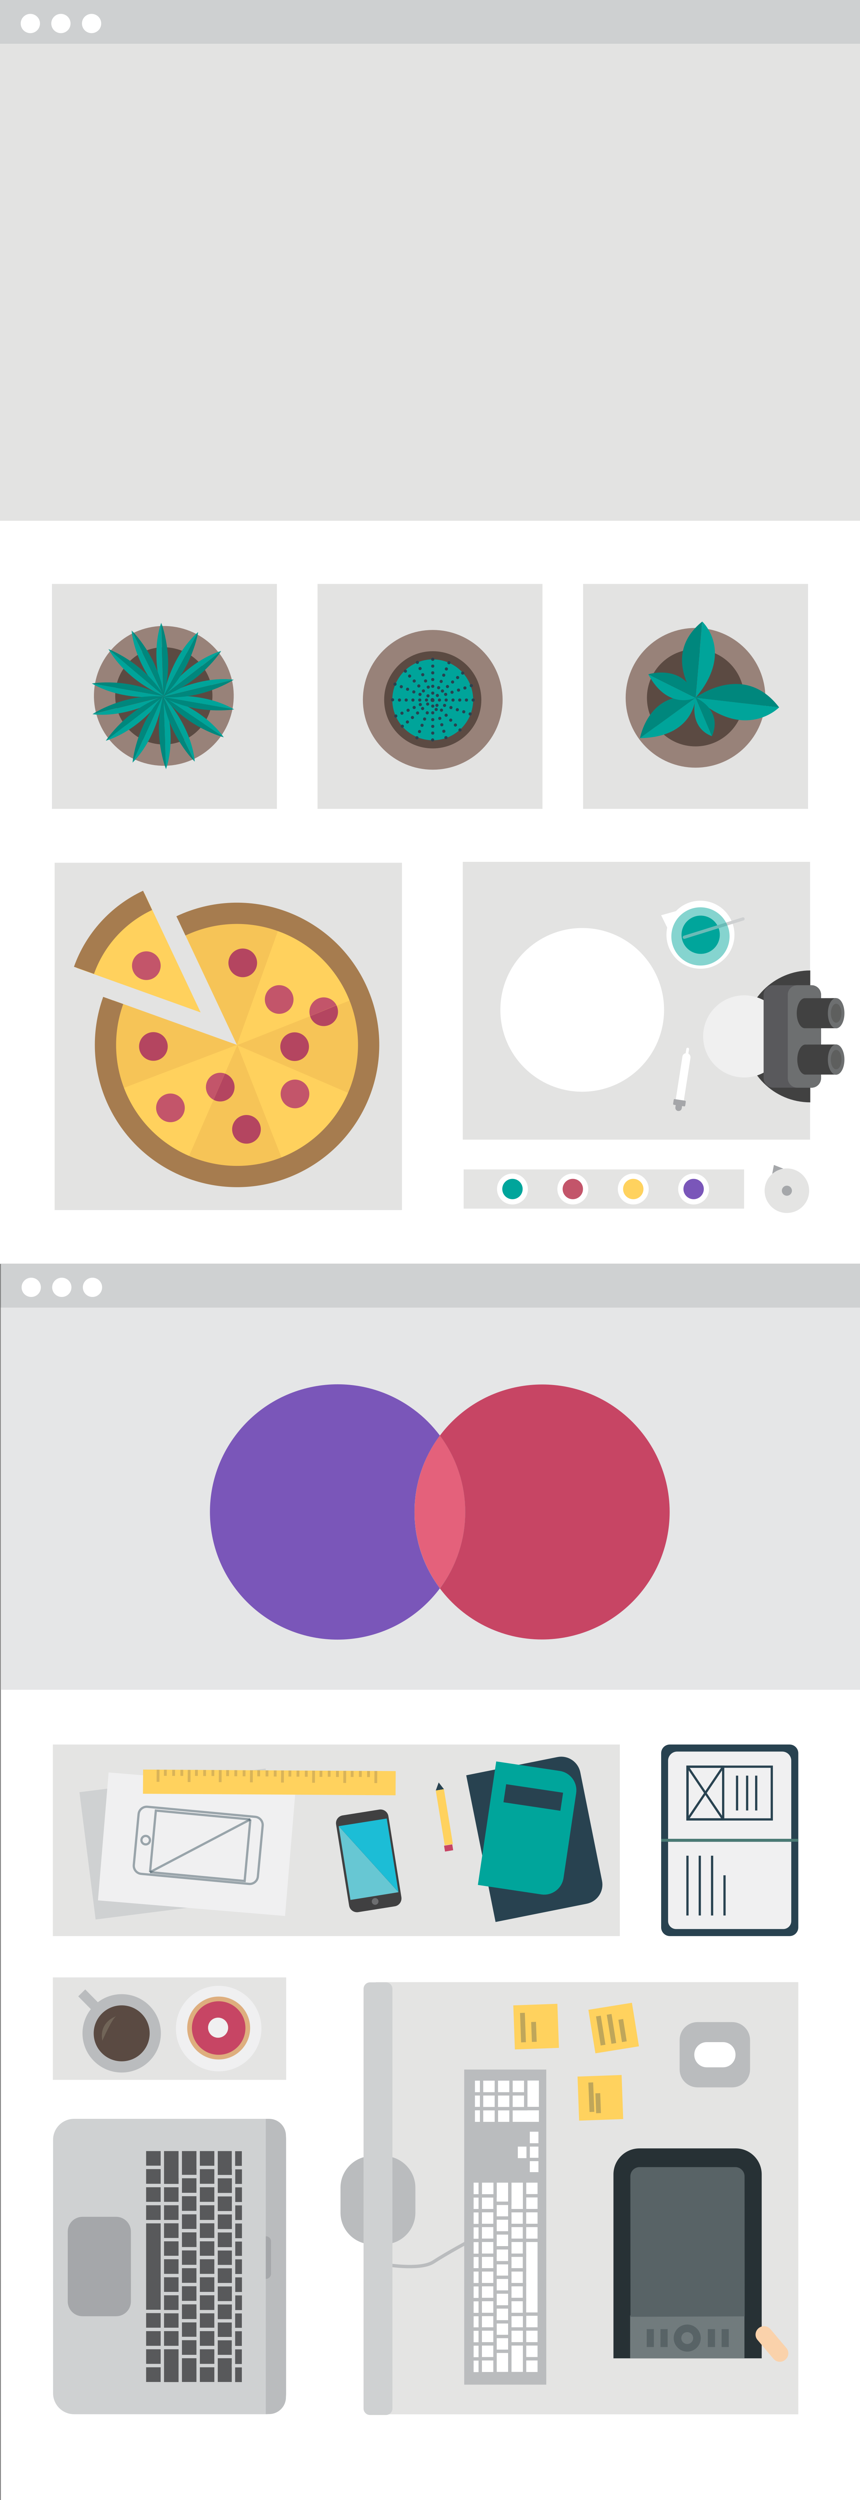 <?xml version="1.0" encoding="utf-8"?>
<!-- Generator: Adobe Illustrator 20.0.0, SVG Export Plug-In . SVG Version: 6.00 Build 0)  -->
<svg version="1.1" id="Layer_1" xmlns="http://www.w3.org/2000/svg" xmlns:xlink="http://www.w3.org/1999/xlink" x="0px" y="0px"
	 viewBox="0 0 768.1 2232.8" style="enable-background:new 0 0 768.1 2232.8;" xml:space="preserve">
<rect x="0" y="0" width="768.1" height="2232.8" fill="#808080" stroke="none"/>
<style type="text/css">
	.st0{fill:#FFFFFF;}
	.st1{fill:#CED0D1;}
	.st2{fill:#E3E3E2;}
	.st3{fill:#5B4A42;stroke:#988279;stroke-width:19;stroke-miterlimit:10;}
	.st4{fill:#00A49A;}
	.st5{fill:#284250;}
	.st6{fill:#00877D;}
	.st7{fill:#414141;}
	.st8{fill:#F0F0F0;}
	.st9{fill:#A5A6A9;}
	.st10{fill:#FFD15D;}
	.st11{opacity:0.58;fill:#F0BA53;enable-background:new    ;}
	.st12{fill:none;stroke:#A67C4F;stroke-width:19;stroke-miterlimit:10;}
	.st13{fill:#C3556A;}
	.st14{fill:#B44560;}
	.st15{fill:#00A59B;}
	.st16{opacity:0.48;fill:#00A59B;enable-background:new    ;}
	.st17{fill:#59595C;}
	.st18{fill:#6D6F70;}
	.st19{fill:#5E5F5E;}
	.st20{fill:#A5A7AA;}
	.st21{fill:#E4E4E3;}
	.st22{fill:#FFD25E;}
	.st23{fill:#7A56B9;}
	.st24{fill:#CFD1D2;}
	.st25{fill:#E5E6E7;}
	.st26{fill:#BABCBE;}
	.st27{fill:#58595B;stroke:#CFD1D2;stroke-width:3;stroke-miterlimit:10;}
	.st28{opacity:0.6;fill:#00A59B;enable-background:new    ;}
	.st29{fill:#E4617B;}
	.st30{fill:#C74564;}
	.st31{fill:#5A4A42;stroke:#BABCBE;stroke-width:10;stroke-miterlimit:10;}
	.st32{fill:#BABCBE;stroke:#BABCBE;stroke-miterlimit:10;}
	.st33{fill:#716558;}
	.st34{fill:none;stroke:#BABCBE;stroke-width:3;stroke-miterlimit:10;}
	.st35{fill:#FFFFFF;stroke:#BABCBE;stroke-width:3;stroke-miterlimit:10;}
	.st36{fill:#F0F0F1;}
	.st37{fill:none;stroke:#284250;stroke-width:2;stroke-miterlimit:10;}
	.st38{fill:#497A74;}
	.st39{opacity:0.23;}
	.st40{fill:#5A4A42;}
	.st41{opacity:0.3;fill:#284250;enable-background:new    ;}
	.st42{fill:#DEAE7E;}
	.st43{fill:#404041;}
	.st44{fill:#67C7D3;}
	.st45{fill:#1CBDD6;}
	.st46{fill:#6D6E70;}
	.st47{opacity:0.44;}
	.st48{opacity:0.44;fill:none;stroke:#284250;stroke-width:2;stroke-miterlimit:10;enable-background:new    ;}
	.st49{fill:#273135;}
	.st50{fill:#717B7D;}
	.st51{fill:#586366;}
	.st52{fill:#FAD2AB;}
	.st53{fill:#0FA6B5;}
</style>
<title>webmocup_v2</title>
<rect x="0" y="39" class="st0" width="768.1" height="1089.7"/>
<rect y="0" class="st1" width="768.1" height="39"/>
<rect x="46.4" y="521.5" class="st2" width="200.9" height="200.9"/>
<rect x="413.3" y="769.7" class="st2" width="310.2" height="248.1"/>
<rect x="283.6" y="521.5" class="st2" width="200.9" height="200.9"/>
<rect x="520.8" y="521.5" class="st2" width="200.9" height="200.9"/>
<rect y="39" class="st2" width="768.1" height="426.1"/>
<circle class="st0" cx="27.1" cy="21" r="8.6"/>
<circle class="st0" cx="54.4" cy="21" r="8.6"/>
<circle class="st0" cx="81.8" cy="21" r="8.6"/>
<circle class="st3" cx="386.5" cy="625" r="52.9"/>
<circle class="st4" cx="386.5" cy="625" r="36.1"/>
<circle class="st5" cx="386.5" cy="625" r="1.4"/>
<circle class="st5" cx="386.5" cy="619" r="1.4"/>
<circle class="st5" cx="386.5" cy="612.9" r="1.4"/>
<circle class="st5" cx="386.5" cy="606.9" r="1.4"/>
<circle class="st5" cx="386.5" cy="600.9" r="1.4"/>
<circle class="st5" cx="386.5" cy="594.9" r="1.4"/>
<circle class="st5" cx="386.5" cy="588.8" r="1.4"/>
<ellipse transform="matrix(0.831 -0.556 0.556 0.831 -282.312 320.545)" class="st5" cx="386.5" cy="625" rx="1.4" ry="1.4"/>
<circle class="st5" cx="386.5" cy="654.7" r="1.4"/>
<circle class="st5" cx="386.5" cy="648.7" r="1.4"/>
<circle class="st5" cx="386.5" cy="642.7" r="1.4"/>
<circle class="st5" cx="386.5" cy="636.6" r="1.4"/>
<circle class="st5" cx="386.5" cy="630.6" r="1.4"/>
<ellipse transform="matrix(0.831 -0.556 0.556 0.831 -302.184 326.585)" class="st5" cx="386.5" cy="660.8" rx="1.4" ry="1.4"/>
<circle class="st5" cx="386.5" cy="625.2" r="1.4"/>
<circle class="st5" cx="392.5" cy="625.2" r="1.4"/>
<circle class="st5" cx="398.5" cy="625.2" r="1.4"/>
<circle class="st5" cx="404.6" cy="625.2" r="1.4"/>
<circle class="st5" cx="410.6" cy="625.2" r="1.4"/>
<circle class="st5" cx="416.6" cy="625.2" r="1.4"/>
<circle class="st5" cx="422.6" cy="625.2" r="1.4"/>
<ellipse transform="matrix(0.831 -0.556 0.556 0.831 -282.354 320.392)" class="st5" cx="386.4" cy="625.2" rx="1.4" ry="1.4"/>
<circle class="st5" cx="356.8" cy="625.2" r="1.4"/>
<circle class="st5" cx="362.8" cy="625.2" r="1.4"/>
<circle class="st5" cx="368.8" cy="625.2" r="1.4"/>
<circle class="st5" cx="374.9" cy="625.2" r="1.4"/>
<circle class="st5" cx="380.9" cy="625.2" r="1.4"/>
<ellipse transform="matrix(0.831 -0.556 0.556 0.831 -288.384 300.519)" class="st5" cx="350.7" cy="625.1" rx="1.4" ry="1.4"/>
<ellipse transform="matrix(0.749 -0.662 0.662 0.749 -317.086 412.633)" class="st5" cx="386.3" cy="625" rx="1.4" ry="1.4"/>
<ellipse transform="matrix(0.254 -0.967 0.967 0.254 -316.341 839.744)" class="st5" cx="386.4" cy="625" rx="1.4" ry="1.4"/>
<ellipse transform="matrix(0.749 -0.662 0.662 0.749 -317.149 412.61)" class="st5" cx="386.4" cy="625.2" rx="1.4" ry="1.4"/>
<ellipse transform="matrix(0.749 -0.662 0.662 0.749 -313.373 414.599)" class="st5" cx="390.9" cy="621.2" rx="1.4" ry="1.4"/>
<ellipse transform="matrix(0.749 -0.662 0.662 0.749 -309.591 416.588)" class="st5" cx="395.4" cy="617.2" rx="1.4" ry="1.4"/>
<ellipse transform="matrix(0.749 -0.662 0.662 0.749 -305.813 418.583)" class="st5" cx="399.9" cy="613.2" rx="1.4" ry="1.4"/>
<ellipse transform="matrix(0.749 -0.662 0.662 0.749 -302.034 420.578)" class="st5" cx="404.5" cy="609.2" rx="1.4" ry="1.4"/>
<ellipse transform="matrix(0.749 -0.662 0.662 0.749 -298.261 422.557)" class="st5" cx="409" cy="605.2" rx="1.4" ry="1.4"/>
<ellipse transform="matrix(0.749 -0.662 0.662 0.749 -294.483 424.553)" class="st5" cx="413.5" cy="601.2" rx="1.4" ry="1.4"/>
<ellipse transform="matrix(0.749 -0.662 0.662 0.749 -335.75 402.801)" class="st5" cx="364.1" cy="644.9" rx="1.4" ry="1.4"/>
<ellipse transform="matrix(0.749 -0.662 0.662 0.749 -331.981 404.787)" class="st5" cx="368.6" cy="640.9" rx="1.4" ry="1.4"/>
<ellipse transform="matrix(0.749 -0.662 0.662 0.749 -328.202 406.782)" class="st5" cx="373.2" cy="636.9" rx="1.4" ry="1.4"/>
<ellipse transform="matrix(0.749 -0.662 0.662 0.749 -324.42 408.771)" class="st5" cx="377.7" cy="632.9" rx="1.4" ry="1.4"/>
<ellipse transform="matrix(0.749 -0.662 0.662 0.749 -320.642 410.766)" class="st5" cx="382.2" cy="628.9" rx="1.4" ry="1.4"/>
<ellipse transform="matrix(0.254 -0.967 0.967 0.254 -359.39 831.509)" class="st5" cx="359.6" cy="648.8" rx="1.4" ry="1.4"/>
<ellipse transform="matrix(0.382 -0.924 0.924 0.382 -325.064 741.715)" class="st5" cx="391.8" cy="613.8" rx="1.4" ry="1.4"/>
<ellipse transform="matrix(0.382 -0.924 0.924 0.382 -318.495 740.384)" class="st5" cx="394.1" cy="608.2" rx="1.4" ry="1.4"/>
<ellipse transform="matrix(0.382 -0.924 0.924 0.382 -311.917 739.073)" class="st5" cx="396.4" cy="602.6" rx="1.4" ry="1.4"/>
<ellipse transform="matrix(0.382 -0.924 0.924 0.382 -305.345 737.752)" class="st5" cx="398.7" cy="597.1" rx="1.4" ry="1.4"/>
<ellipse transform="matrix(0.382 -0.924 0.924 0.382 -298.761 736.424)" class="st5" cx="401" cy="591.5" rx="1.4" ry="1.4"/>
<ellipse transform="matrix(0.382 -0.924 0.924 0.382 -378.314 751.47)" class="st5" cx="372.4" cy="658.5" rx="1.4" ry="1.4"/>
<ellipse transform="matrix(0.382 -0.924 0.924 0.382 -371.738 750.148)" class="st5" cx="374.7" cy="652.9" rx="1.4" ry="1.4"/>
<ellipse transform="matrix(0.382 -0.924 0.924 0.382 -365.167 748.827)" class="st5" cx="377" cy="647.3" rx="1.4" ry="1.4"/>
<ellipse transform="matrix(0.382 -0.924 0.924 0.382 -358.595 747.507)" class="st5" cx="379.3" cy="641.7" rx="1.4" ry="1.4"/>
<ellipse transform="matrix(0.382 -0.924 0.924 0.382 -352.019 746.185)" class="st5" cx="381.6" cy="636.2" rx="1.4" ry="1.4"/>
<ellipse transform="matrix(0.915 -0.404 0.404 0.915 -207.104 200.636)" class="st5" cx="372.5" cy="591.7" rx="1.4" ry="1.4"/>
<ellipse transform="matrix(0.915 -0.404 0.404 0.915 -209.122 202.084)" class="st5" cx="374.9" cy="597.2" rx="1.4" ry="1.4"/>
<ellipse transform="matrix(0.915 -0.404 0.404 0.915 -211.142 203.534)" class="st5" cx="377.3" cy="602.7" rx="1.4" ry="1.4"/>
<ellipse transform="matrix(0.915 -0.404 0.404 0.915 -213.161 204.988)" class="st5" cx="379.8" cy="608.3" rx="1.4" ry="1.4"/>
<ellipse transform="matrix(0.915 -0.404 0.404 0.915 -215.178 206.436)" class="st5" cx="382.2" cy="613.8" rx="1.4" ry="1.4"/>
<ellipse transform="matrix(0.317 -0.948 0.948 0.317 -325.937 806.986)" class="st5" cx="397.3" cy="629.8" rx="1.4" ry="1.4"/>
<ellipse transform="matrix(0.317 -0.948 0.948 0.317 -323.846 813.711)" class="st5" cx="403" cy="631.7" rx="1.4" ry="1.4"/>
<ellipse transform="matrix(0.317 -0.948 0.948 0.317 -321.755 820.436)" class="st5" cx="408.7" cy="633.6" rx="1.4" ry="1.4"/>
<ellipse transform="matrix(0.317 -0.948 0.948 0.317 -319.653 827.181)" class="st5" cx="414.5" cy="635.5" rx="1.4" ry="1.4"/>
<ellipse transform="matrix(0.317 -0.948 0.948 0.317 -317.562 833.906)" class="st5" cx="420.2" cy="637.4" rx="1.4" ry="1.4"/>
<ellipse transform="matrix(0.377 -0.926 0.926 0.377 -346.262 707.469)" class="st5" cx="353" cy="611.2" rx="1.4" ry="1.4"/>
<ellipse transform="matrix(0.377 -0.926 0.926 0.377 -344.888 714.059)" class="st5" cx="358.6" cy="613.5" rx="1.4" ry="1.4"/>
<ellipse transform="matrix(0.377 -0.926 0.926 0.377 -343.515 720.641)" class="st5" cx="364.2" cy="615.8" rx="1.4" ry="1.4"/>
<ellipse transform="matrix(0.377 -0.926 0.926 0.377 -342.15 727.236)" class="st5" cx="369.7" cy="618.1" rx="1.4" ry="1.4"/>
<ellipse transform="matrix(0.377 -0.926 0.926 0.377 -340.777 733.819)" class="st5" cx="375.3" cy="620.3" rx="1.4" ry="1.4"/>
<ellipse transform="matrix(0.954 -0.301 0.301 0.954 -172.618 146.672)" class="st5" cx="389.5" cy="633.3" rx="1.4" ry="1.4"/>
<ellipse transform="matrix(0.954 -0.3 0.3 0.954 -174.372 147.42)" class="st5" cx="392.8" cy="641.5" rx="1.4" ry="1.4"/>
<ellipse transform="matrix(0.954 -0.3 0.3 0.954 -176.014 148.229)" class="st5" cx="394.6" cy="647.2" rx="1.4" ry="1.4"/>
<ellipse transform="matrix(0.954 -0.3 0.3 0.954 -177.657 149.035)" class="st5" cx="396.4" cy="653" rx="1.4" ry="1.4"/>
<ellipse transform="matrix(0.954 -0.3 0.3 0.954 -179.3 149.843)" class="st5" cx="398.3" cy="658.7" rx="1.4" ry="1.4"/>
<ellipse transform="matrix(0.907 -0.422 0.422 0.907 -236.68 208.565)" class="st5" cx="353.2" cy="639.4" rx="1.4" ry="1.4"/>
<ellipse transform="matrix(0.907 -0.422 0.422 0.907 -235.099 210.639)" class="st5" cx="358.7" cy="636.9" rx="1.4" ry="1.4"/>
<ellipse transform="matrix(0.907 -0.422 0.422 0.907 -233.518 212.708)" class="st5" cx="364.2" cy="634.3" rx="1.4" ry="1.4"/>
<ellipse transform="matrix(0.907 -0.422 0.422 0.907 -231.936 214.771)" class="st5" cx="369.6" cy="631.8" rx="1.4" ry="1.4"/>
<ellipse transform="matrix(0.907 -0.422 0.422 0.907 -230.351 216.839)" class="st5" cx="375.1" cy="629.2" rx="1.4" ry="1.4"/>
<ellipse transform="matrix(0.948 -0.317 0.317 0.948 -176.126 158.22)" class="st5" cx="398.2" cy="620.4" rx="1.4" ry="1.4"/>
<ellipse transform="matrix(0.948 -0.317 0.317 0.948 -175.225 159.934)" class="st5" cx="403.9" cy="618.5" rx="1.4" ry="1.4"/>
<ellipse transform="matrix(0.948 -0.317 0.317 0.948 -174.328 161.646)" class="st5" cx="409.7" cy="616.6" rx="1.4" ry="1.4"/>
<ellipse transform="matrix(0.948 -0.317 0.317 0.948 -173.426 163.36)" class="st5" cx="415.4" cy="614.7" rx="1.4" ry="1.4"/>
<ellipse transform="matrix(0.948 -0.317 0.317 0.948 -172.473 165.065)" class="st5" cx="421.1" cy="612.6" rx="1.4" ry="1.4"/>
<ellipse transform="matrix(0.73 -0.683 0.683 0.73 -322.976 433.052)" class="st5" cx="386.5" cy="625.2" rx="1.4" ry="1.4"/>
<ellipse transform="matrix(0.227 -0.974 0.974 0.227 -310.035 860.039)" class="st5" cx="386.5" cy="625.2" rx="1.4" ry="1.4"/>
<ellipse transform="matrix(0.73 -0.683 0.683 0.73 -323.062 432.854)" class="st5" cx="386.4" cy="625.3" rx="1.4" ry="1.4"/>
<ellipse transform="matrix(0.73 -0.683 0.683 0.73 -324.96 436.863)" class="st5" cx="390.5" cy="629.8" rx="1.4" ry="1.4"/>
<ellipse transform="matrix(0.73 -0.683 0.683 0.73 -326.854 440.861)" class="st5" cx="394.6" cy="634.1" rx="1.4" ry="1.4"/>
<ellipse transform="matrix(0.73 -0.683 0.683 0.73 -328.755 444.877)" class="st5" cx="398.7" cy="638.6" rx="1.4" ry="1.4"/>
<ellipse transform="matrix(0.73 -0.683 0.683 0.73 -330.649 448.875)" class="st5" cx="402.8" cy="643" rx="1.4" ry="1.4"/>
<ellipse transform="matrix(0.73 -0.683 0.683 0.73 -332.547 452.884)" class="st5" cx="407" cy="647.4" rx="1.4" ry="1.4"/>
<ellipse transform="matrix(0.73 -0.683 0.683 0.73 -334.441 456.883)" class="st5" cx="411.1" cy="651.8" rx="1.4" ry="1.4"/>
<ellipse transform="matrix(0.73 -0.683 0.683 0.73 -313.722 413.13)" class="st5" cx="366.1" cy="603.7" rx="1.4" ry="1.4"/>
<ellipse transform="matrix(0.73 -0.683 0.683 0.73 -315.62 417.138)" class="st5" cx="370.2" cy="608.1" rx="1.4" ry="1.4"/>
<ellipse transform="matrix(0.73 -0.683 0.683 0.73 -317.514 421.137)" class="st5" cx="374.3" cy="612.5" rx="1.4" ry="1.4"/>
<ellipse transform="matrix(0.73 -0.683 0.683 0.73 -319.412 425.146)" class="st5" cx="378.4" cy="616.9" rx="1.4" ry="1.4"/>
<ellipse transform="matrix(0.73 -0.683 0.683 0.73 -321.306 429.145)" class="st5" cx="382.5" cy="621.3" rx="1.4" ry="1.4"/>
<ellipse transform="matrix(0.227 -0.974 0.974 0.227 -303.7 815.87)" class="st5" cx="361.9" cy="599.2" rx="1.4" ry="1.4"/>
<circle class="st3" cx="621.2" cy="623.2" r="52.9"/>
<path class="st4" d="M621.2,623c0,0-0.9,35.5-49.7,36.2"/>
<path class="st6" d="M571.6,659.2c0,0,7.8-43.5,49.7-36.2"/>
<path class="st4" d="M695.9,631.7c0,0-30.3,31.2-74.7-8.7"/>
<path class="st6" d="M621.2,623.1c0,0,43.2-32.7,74.7,8.7"/>
<path class="st4" d="M627.2,555.1c0,0,29.1,26.8-6,68.1"/>
<path class="st6" d="M621.2,623.2c0,0-30.8-38.4,6-68.1"/>
<path class="st4" d="M635.9,657.4c0,0-20.9-5.4-14.6-34.4"/>
<path class="st6" d="M621.3,623c0,0,24.7,10.6,14.6,34.4"/>
<path class="st4" d="M621.2,623.2c0,0-24.5,12-42.2-21"/>
<path class="st6" d="M579,602.2c0,0,32.4-10.1,42.2,21"/>
<ellipse transform="matrix(0.18 -0.984 0.984 0.18 -491.533 653.368)" class="st3" cx="146.1" cy="621.5" rx="52.9" ry="52.9"/>
<path class="st4" d="M146,622.2c0,0-29.2,19.2-63.4,15.7"/>
<path class="st4" d="M146,621.4c0,0-12.7-32.6-2.1-65.2"/>
<path class="st4" d="M146,621.4c0,0,18.9-29.5,51.5-40.1"/>
<path class="st4" d="M146,621.9c0,0,5.4-34.6,31-57.5"/>
<path class="st4" d="M146.3,621.7c0,0-34.5,5.8-64.3-11.3"/>
<path class="st4" d="M146.3,621.7c0,0-25-24.5-28.8-58.6"/>
<path class="st4" d="M146.8,621.8c0,0-32.8-12.3-49.9-42.1"/>
<path class="st4" d="M145.4,621.7c0,0-3,34.8-27,59.4"/>
<path class="st4" d="M146.1,621.7c0,0-19,29.4-51.7,39.9"/>
<path class="st4" d="M145.8,622c0,0,33.9,8.7,54.1,36.5"/>
<path class="st4" d="M145.9,621.8c0,0,12.9,32.5,2.4,65.2"/>
<path class="st4" d="M145.5,621.5c0,0,24.9,24.6,28.5,58.7"/>
<path class="st4" d="M144.9,622.4c0,0,34.5-5.8,64.3,11.2"/>
<path class="st4" d="M145.3,622.4c0,0,29.3-19.1,63.4-15.4"/>
<path class="st6" d="M144,556.2c0,0,12.4,31.2,2.1,65.2"/>
<path class="st6" d="M197.6,581.3c0,0-17.9,28.4-51.5,40.1"/>
<path class="st6" d="M177,564.4c0,0-5,33.2-31,57.5"/>
<path class="st6" d="M82,610.4c0,0,33.1-5.8,64.3,11.3"/>
<path class="st6" d="M117.6,563.1c0,0,24.2,23.3,28.8,58.6"/>
<path class="st6" d="M96.8,579.7c0,0,31.5,11.6,49.9,42.1"/>
<path class="st6" d="M118.4,681.1c0,0,2.7-33.5,27-59.4"/>
<path class="st6" d="M94.5,661.6c0,0,18-28.4,51.7-39.9"/>
<path class="st6" d="M200,658.5c0,0-32.6-8.2-54.1-36.5"/>
<path class="st6" d="M148.3,687c0,0-12.6-31.2-2.4-65.2"/>
<path class="st6" d="M173.9,680.2c0,0-24.1-23.5-28.5-58.7"/>
<path class="st6" d="M209.2,633.5c0,0-33.1,5.8-64.3-11.2"/>
<path class="st6" d="M82.6,637.8c0,0,27.9-18.7,63.4-15.7"/>
<path class="st6" d="M208.8,607c0,0-28,18.6-63.4,15.4"/>
<circle class="st0" cx="520" cy="901.9" r="73.1"/>
<path class="st7" d="M723.7,984.5c-32.6,0-58.9-26.4-58.9-58.9s26.4-58.9,58.9-58.9"/>
<circle class="st8" cx="664.7" cy="925.6" r="36.7"/>
<path class="st0" d="M616.7,944.7l-6.4,41.2c-0.2,2-2,3.5-4,3.3c-2-0.2-3.5-2-3.3-4c0-0.1,0-0.3,0.1-0.4l6.4-41.2
	c0.2-1.5,1.4-2.7,2.9-3l0.6-3.9c0.1-0.7,0.7-1.1,1.4-1c0.7,0.1,1.1,0.7,1,1.4l-0.6,3.9c0.5,0.2,0.9,0.6,1.2,1
	C616.6,942.8,616.8,943.8,616.7,944.7z"/>
<path class="st9" d="M609.9,983.1l-1,6.7c-0.2,1.6-1.7,2.6-3.3,2.4l0,0c-1.6-0.2-2.6-1.7-2.4-3.3l1-6.7"/>
<path class="st9" d="M602.6,981.6l9.2,1.4c0.5,0.1,0.8,0.5,0.7,0.9l-0.5,3.5c-0.1,0.5-0.5,0.8-0.9,0.7l-9.2-1.4
	c-0.5-0.1-0.8-0.5-0.7-0.9l0.5-3.5C601.7,981.8,602.1,981.5,602.6,981.6z"/>
<rect x="48.8" y="770.5" class="st2" width="310.2" height="310.2"/>
<path class="st10" d="M161.6,826.9c58.7-27.7,128.7-2.5,156.4,56.2s2.5,128.7-56.2,156.4c-58.7,27.7-128.7,2.5-156.4-56.2
	c-13.3-28.2-14.8-60.5-4.3-89.8l110.6,39.7L161.6,826.9z"/>
<polygon class="st11" points="211.6,933.2 101.9,974.9 101.1,893.4 "/>
<polygon class="st11" points="254.9,1042.6 165.1,1041 212,933.3 "/>
<polygon class="st11" points="161.8,826.8 251.4,822.6 211.6,933.2 "/>
<polygon class="st11" points="321,890.1 319.7,979.8 211.8,933.4 "/>
<path class="st12" d="M161.6,826.9c58.7-27.7,128.7-2.5,156.4,56.2s2.5,128.7-56.2,156.4c-58.7,27.7-128.7,2.5-156.4-56.2
	c-13.3-28.2-14.8-60.5-4.3-89.8"/>
<path class="st10" d="M129.1,798c-28.2,13.3-50,37.2-60.5,66.5l110.6,39.7L129.1,798z"/>
<path class="st12" d="M131.8,804.1c-26.5,12.4-47,35-56.8,62.5"/>
<path class="st13" d="M190.7,982.2c-6.2-3.3-8.6-11-5.3-17.3c3-5.6,9.5-8.2,15.5-6.1"/>
<ellipse transform="matrix(0.907 -0.422 0.422 0.907 -403.033 156.443)" class="st13" cx="152" cy="989.1" rx="12.8" ry="12.8"/>
<ellipse transform="matrix(0.907 -0.422 0.422 0.907 -387.432 202.186)" class="st13" cx="263.2" cy="976.7" rx="12.8" ry="12.8"/>
<ellipse transform="matrix(0.907 -0.422 0.422 0.907 -353.185 188.353)" class="st13" cx="249.1" cy="892.4" rx="12.8" ry="12.8"/>
<ellipse transform="matrix(0.907 -0.422 0.422 0.907 -351.513 135.492)" class="st13" cx="130.5" cy="862.2" rx="12.8" ry="12.8"/>
<path class="st13" d="M277,907.6c-2.2-6.7,1.4-13.9,8.1-16.2c6-2,12.5,0.7,15.4,6.3"/>
<path class="st14" d="M200.9,958.8c6.7,2.3,10.2,9.6,7.9,16.3c-2.3,6.7-9.6,10.2-16.3,7.9c-0.6-0.2-1.2-0.5-1.8-0.8"/>
<ellipse transform="matrix(0.907 -0.422 0.422 0.907 -381.347 144.896)" class="st14" cx="136.8" cy="934.3" rx="12.8" ry="12.8"/>
<ellipse transform="matrix(0.907 -0.422 0.422 0.907 -404.818 186.859)" class="st14" cx="219.9" cy="1008.3" rx="12.8" ry="12.8"/>
<ellipse transform="matrix(0.907 -0.422 0.422 0.907 -342.434 171.578)" class="st14" cx="216.6" cy="859.7" rx="12.8" ry="12.8"/>
<ellipse transform="matrix(0.907 -0.422 0.422 0.907 -369.663 198.119)" class="st14" cx="262.9" cy="934.5" rx="12.8" ry="12.8"/>
<path class="st14" d="M300.5,897.8c3.2,6.3,0.7,14-5.6,17.2c-6.3,3.2-14,0.7-17.2-5.6c-0.3-0.6-0.5-1.2-0.7-1.8"/>
<path class="st0" d="M649.9,816.6c10.1,13.4,7.3,32.5-6.1,42.5c-13.4,10.1-32.5,7.3-42.5-6.1c-5.3-7-7.2-16-5.4-24.6l-5.4-11
	l13.2-3.7c11.6-12.1,30.9-12.4,43-0.8C647.9,814.1,649,815.3,649.9,816.6L649.9,816.6z"/>
<ellipse transform="matrix(0.799 -0.601 0.601 0.799 -376.261 543.649)" class="st15" cx="625.9" cy="835.2" rx="17.1" ry="17.1"/>
<path class="st1" d="M610.7,835.7l52.5-16.4c0.8-0.2,1.6,0.2,1.8,0.9l0,0c0.2,0.8-0.2,1.6-0.9,1.8l-52.5,16.4
	c-0.8,0.2-1.6-0.2-1.8-0.9l0,0C609.6,836.8,610,836,610.7,835.7z"/>
<ellipse transform="matrix(0.8 -0.6 0.6 0.8 -376.647 542.625)" class="st16" cx="625.6" cy="836.3" rx="26" ry="26"/>
<path class="st17" d="M690.5,879.9h34.3c4.7,0,8.5,3.8,8.5,8.5v74.5c0,4.7-3.8,8.5-8.5,8.5h-34.3c-4.7,0-8.5-3.8-8.5-8.5v-74.5
	C682,883.7,685.8,879.9,690.5,879.9z"/>
<path class="st18" d="M712.1,879.9h12.7c4.7,0,8.5,3.8,8.5,8.5v74.5c0,4.7-3.8,8.5-8.5,8.5h-12.7c-4.7,0-8.5-3.8-8.5-8.5v-74.5
	C703.6,883.7,707.4,879.9,712.1,879.9z"/>
<path class="st7" d="M746.8,891.4v26.9H719c-0.2,0-0.4,0-0.6,0c-3.8-0.5-6.8-6.3-6.8-13.4s3-12.9,6.8-13.4c0.2,0,0.4,0,0.6,0
	L746.8,891.4z"/>
<path class="st7" d="M747.3,932.8v26.9h-27.8c-0.2,0-0.4,0-0.6,0c-3.8-0.5-6.8-6.3-6.8-13.4s3-12.9,6.8-13.4c0.2,0,0.4,0,0.6,0
	L747.3,932.8z"/>
<path class="st7" d="M718.4,918.3c0.2,0,0.4,0,0.6,0H718.4z"/>
<path class="st7" d="M719,891.4c-0.2,0-0.4,0-0.6,0l0,0H719z"/>
<path class="st7" d="M718.4,959.7c0.2,0,0.4,0,0.6,0H718.4z"/>
<path class="st7" d="M719,932.8c-0.2,0-0.4,0-0.6,0l0,0H719z"/>
<ellipse class="st18" cx="746.8" cy="904.9" rx="7.4" ry="13.5"/>
<ellipse class="st18" cx="746.8" cy="946.3" rx="7.4" ry="13.5"/>
<ellipse class="st19" cx="746.8" cy="904.9" rx="4.7" ry="8.5"/>
<ellipse class="st19" cx="746.8" cy="946.3" rx="4.8" ry="8.7"/>
<polyline class="st20" points="689.7,1048.3 691.2,1040.4 699.6,1043.7 "/>
<circle class="st21" cx="702.8" cy="1063.4" r="19.9"/>
<circle class="st20" cx="702.8" cy="1063.4" r="4.5"/>
<rect x="414.1" y="1044.4" class="st21" width="250.5" height="35"/>
<circle class="st0" cx="457.7" cy="1061.9" r="13.8"/>
<circle class="st15" cx="457.7" cy="1061.9" r="9.1"/>
<circle class="st0" cx="511.6" cy="1061.9" r="13.8"/>
<circle class="st13" cx="511.6" cy="1061.9" r="9.1"/>
<circle class="st0" cx="565.6" cy="1061.9" r="13.8"/>
<circle class="st22" cx="565.6" cy="1061.9" r="9.1"/>
<circle class="st0" cx="619.5" cy="1061.9" r="13.8"/>
<circle class="st23" cx="619.5" cy="1061.9" r="9.1"/>
<rect x="0.8" y="1167.7" class="st0" width="768.1" height="1065.1"/>
<rect x="47.2" y="1766" class="st21" width="208.4" height="91.5"/>
<rect x="0.8" y="1128.7" class="st24" width="768.1" height="39"/>
<rect x="0.8" y="1167.7" class="st25" width="768.1" height="341.4"/>
<circle class="st0" cx="27.9" cy="1149.7" r="8.6"/>
<circle class="st0" cx="55.2" cy="1149.7" r="8.6"/>
<circle class="st0" cx="82.6" cy="1149.7" r="8.6"/>
<path class="st24" d="M47.4,2137.4V1911c0-10.3,8.4-18.7,18.7-18.7h170.8c10.3,0,18.7,8.4,18.7,18.7v226.4
	c0,10.3-8.4,18.7-18.7,18.7H66.1C55.8,2156.1,47.4,2147.7,47.4,2137.4z"/>
<path class="st20" d="M60.5,2055.4V1993c0-7.3,5.9-13.2,13.2-13.2h30c7.3,0,13.2,5.9,13.2,13.2v62.4c0,7.3-5.9,13.2-13.2,13.2h-30
	C66.4,2068.6,60.5,2062.7,60.5,2055.4z"/>
<path class="st26" d="M237.4,2156.1v-263.8l0,0h2.9c8.4,0,15.1,6.8,15.1,15.1l0,0v233.5c0,8.4-6.8,15.1-15.1,15.1l0,0h-2.9V2156.1z"
	/>
<path class="st20" d="M237.4,2035.2v-38l0,0h0.1c2.6,0,4.6,2.1,4.6,4.6l0,0v28.7C242.1,2033.2,240,2035.3,237.4,2035.2L237.4,2035.2
	L237.4,2035.2L237.4,2035.2z"/>
<rect x="129" y="1984.1" class="st27" width="16" height="80.4"/>
<rect x="129" y="2064.3" class="st27" width="16" height="16.1"/>
<rect x="129" y="2080.4" class="st27" width="16" height="16.1"/>
<rect x="129" y="2096.6" class="st27" width="16" height="16.1"/>
<rect x="129" y="2112.7" class="st27" width="16" height="16.1"/>
<rect x="129" y="1919.6" class="st27" width="16" height="16.1"/>
<rect x="129" y="1935.7" class="st27" width="16" height="16.1"/>
<rect x="129" y="1951.9" class="st27" width="16" height="16.1"/>
<rect x="129" y="1968" class="st27" width="16" height="16.1"/>
<rect x="145" y="2064.3" class="st27" width="16" height="16.1"/>
<rect x="145" y="2080.4" class="st27" width="16" height="16.1"/>
<rect x="145" y="2096.6" class="st27" width="16" height="32.3"/>
<rect x="161" y="2072.4" class="st27" width="16" height="16.1"/>
<rect x="161" y="2088.5" class="st27" width="16" height="16.1"/>
<rect x="161" y="2104.6" class="st27" width="16" height="24.2"/>
<rect x="177" y="2064.3" class="st27" width="16" height="16.1"/>
<rect x="177" y="2080.4" class="st27" width="16" height="16.1"/>
<rect x="177" y="2096.6" class="st27" width="16" height="16.1"/>
<rect x="177" y="2112.7" class="st27" width="16" height="16.1"/>
<rect x="193" y="2072.5" class="st27" width="16" height="16.1"/>
<rect x="193" y="2088.6" class="st27" width="16" height="16.1"/>
<rect x="193" y="2104.6" class="st27" width="16" height="24.2"/>
<rect x="145" y="2000" class="st27" width="16" height="16.1"/>
<rect x="145" y="2016.2" class="st27" width="16" height="16.1"/>
<rect x="145" y="2032.3" class="st27" width="16" height="16.1"/>
<rect x="145" y="2048.4" class="st27" width="16" height="16.1"/>
<rect x="161" y="2008.2" class="st27" width="16" height="16.1"/>
<rect x="161" y="2024.2" class="st27" width="16" height="16.1"/>
<rect x="161" y="2040.3" class="st27" width="16" height="16.1"/>
<rect x="161" y="2056.5" class="st27" width="16" height="16.1"/>
<rect x="177" y="2000" class="st27" width="16" height="16.1"/>
<rect x="177" y="2016.2" class="st27" width="16" height="16.1"/>
<rect x="177" y="2032.3" class="st27" width="16" height="16.1"/>
<rect x="177" y="2048.4" class="st27" width="16" height="16.1"/>
<rect x="193" y="2008.2" class="st27" width="16" height="16.1"/>
<rect x="193" y="2024.3" class="st27" width="16" height="16.1"/>
<rect x="193" y="2040.5" class="st27" width="16" height="16.1"/>
<rect x="193" y="2056.6" class="st27" width="16" height="16.1"/>
<rect x="145" y="1951.9" class="st27" width="16" height="16.1"/>
<rect x="145" y="1968" class="st27" width="16" height="16.1"/>
<rect x="145" y="1984.1" class="st27" width="16" height="16.1"/>
<rect x="161" y="1943.8" class="st27" width="16" height="16.1"/>
<rect x="161" y="1959.9" class="st27" width="16" height="16.1"/>
<rect x="161" y="1976.1" class="st27" width="16" height="16.1"/>
<rect x="161" y="1992.2" class="st27" width="16" height="16.1"/>
<rect x="177" y="1935.7" class="st27" width="16" height="16.1"/>
<rect x="177" y="1951.9" class="st27" width="16" height="16.1"/>
<rect x="177" y="1968" class="st27" width="16" height="16.1"/>
<rect x="177" y="1984.1" class="st27" width="16" height="16.1"/>
<rect x="193" y="1943.9" class="st27" width="16" height="16.1"/>
<rect x="145" y="1919.6" class="st27" width="16" height="32.3"/>
<rect x="161" y="1919.6" class="st27" width="16" height="24.2"/>
<rect x="177" y="1919.6" class="st27" width="16" height="16.1"/>
<rect x="193" y="1919.6" class="st27" width="16" height="24.3"/>
<rect x="193" y="1960.1" class="st27" width="16" height="16.1"/>
<rect x="193" y="1976.2" class="st27" width="16" height="16.1"/>
<rect x="193" y="1992.3" class="st27" width="16" height="16.1"/>
<rect x="208.5" y="2064.4" class="st27" width="9" height="16.1"/>
<rect x="208.5" y="2080.5" class="st27" width="9" height="16.1"/>
<rect x="208.5" y="2096.7" class="st27" width="9" height="16.1"/>
<rect x="208.5" y="2112.8" class="st27" width="9" height="16.1"/>
<rect x="208.6" y="2000.1" class="st27" width="9" height="16.1"/>
<rect x="208.6" y="2016.3" class="st27" width="9" height="16.1"/>
<rect x="208.6" y="2032.4" class="st27" width="9" height="16.1"/>
<rect x="208.6" y="2048.5" class="st27" width="9" height="16.1"/>
<rect x="208.6" y="1935.9" class="st27" width="9" height="16.1"/>
<rect x="208.5" y="1919.7" class="st27" width="9" height="16.1"/>
<rect x="208.6" y="1952" class="st27" width="9" height="16.1"/>
<rect x="208.6" y="1968.1" class="st27" width="9" height="16.1"/>
<rect x="208.6" y="1984.3" class="st27" width="9" height="16.1"/>
<path class="st28" d="M415.6,1350.3c0,24.6-7.9,48.6-22.7,68.2c-30.2-40.5-30.2-96,0-136.5C407.7,1301.8,415.6,1325.7,415.6,1350.3z
	"/>
<path class="st23" d="M370.2,1350.3c0,24.6,7.9,48.6,22.7,68.2c-37.7,50.5-109.1,60.8-159.6,23.2s-60.8-109.1-23.1-159.6
	s109.2-60.8,159.6-23.1c8.8,6.5,16.5,14.3,23.1,23.1C378.1,1301.8,370.2,1325.7,370.2,1350.3z"/>
<path class="st29" d="M415.6,1350.3c0,24.6-7.9,48.6-22.7,68.2c-30.2-40.5-30.2-96,0-136.5C407.7,1301.8,415.6,1325.7,415.6,1350.3z
	"/>
<path class="st30" d="M598.1,1350.3c-0.1,63-51.2,113.9-114.1,113.9c-35.9,0-69.6-16.9-91.1-45.6c30.2-40.5,30.2-96,0-136.5
	c37.8-50.4,109.2-60.6,159.6-22.9C581.2,1280.7,598.1,1314.5,598.1,1350.3L598.1,1350.3z"/>
<rect x="47.2" y="1558" class="st21" width="506.4" height="171.1"/>
<rect x="335.7" y="1770.2" class="st21" width="377.3" height="386"/>
<ellipse transform="matrix(0.712 -0.702 0.702 0.712 -1243.755 598.77)" class="st31" cx="108.5" cy="1816.5" rx="30" ry="30"/>
<rect x="76.4" y="1777.8" transform="matrix(0.712 -0.702 0.702 0.712 -1231.843 570.753)" class="st32" width="7.8" height="20.2"/>
<path class="st33" d="M103.7,1800.7c0,0-15.5,4.8-12.3,21.8C91.4,1822.5,100.1,1802.7,103.7,1800.7z"/>
<path class="st34" d="M420.6,2000.7c0,0-21.2,11.4-33.5,19.4s-45,2-45,2"/>
<path class="st26" d="M332.4,1925.5h10.3c15.6,0,28.3,12.7,28.3,28.3v22.3c0,15.6-12.7,28.3-28.3,28.3h-10.3
	c-15.6,0-28.3-12.7-28.3-28.3v-22.3C304.1,1938.2,316.8,1925.5,332.4,1925.5z"/>
<path class="st26" d="M623,1805.9h30.9c8.8,0,16,7.2,16,16v26.3c0,8.8-7.2,16-16,16H623c-8.8,0-16-7.2-16-16v-26.3
	C607,1813,614.2,1805.9,623,1805.9z"/>
<path class="st0" d="M631.2,1823.8h14.6c6.1,0,11.1,5,11.1,11.1v0.3c0,6.1-5,11.1-11.1,11.1h-14.6c-6.1,0-11.1-5-11.1-11.1v-0.3
	C620.1,1828.8,625.1,1823.8,631.2,1823.8z"/>
<path class="st24" d="M324.7,2151v-374.8c0-3.2,2.6-5.8,5.8-5.8h14.2c3.2,0,5.8,2.6,5.8,5.8V2151c0,3.2-2.6,5.8-5.8,5.8h-14.2
	C327.3,2156.8,324.7,2154.2,324.7,2151z"/>
<rect x="414.6" y="1848.3" class="st26" width="73.3" height="281.4"/>
<rect x="468.4" y="2000.8" class="st35" width="13.2" height="66.1"/>
<rect x="468.4" y="2066.7" class="st35" width="13.2" height="13.3"/>
<rect x="468.4" y="2080" class="st35" width="13.2" height="13.3"/>
<rect x="468.4" y="2093.3" class="st35" width="13.2" height="13.3"/>
<rect x="468.4" y="2106.6" class="st35" width="13.2" height="13.3"/>
<rect x="468.4" y="1947.8" class="st35" width="13.2" height="13.3"/>
<rect x="468.4" y="1961" class="st35" width="13.2" height="13.3"/>
<rect x="468.4" y="1974.3" class="st35" width="13.2" height="13.3"/>
<rect x="468.4" y="1987.5" class="st35" width="13.2" height="13.3"/>
<rect x="455.3" y="2066.7" class="st35" width="13.2" height="13.3"/>
<rect x="455.3" y="2080" class="st35" width="13.2" height="13.3"/>
<rect x="455.3" y="2093.3" class="st35" width="13.2" height="26.5"/>
<rect x="442.1" y="2073.4" class="st35" width="13.2" height="13.3"/>
<rect x="442.1" y="2086.7" class="st35" width="13.2" height="13.3"/>
<rect x="442.1" y="2099.9" class="st35" width="13.2" height="19.9"/>
<rect x="428.9" y="2066.7" class="st35" width="13.2" height="13.3"/>
<rect x="428.9" y="2080" class="st35" width="13.2" height="13.3"/>
<rect x="428.9" y="2093.3" class="st35" width="13.2" height="13.3"/>
<rect x="428.9" y="2106.6" class="st35" width="13.2" height="13.3"/>
<rect x="455.2" y="2013.9" class="st35" width="13.2" height="13.3"/>
<rect x="455.2" y="2027.2" class="st35" width="13.2" height="13.3"/>
<rect x="455.2" y="2040.4" class="st35" width="13.2" height="13.3"/>
<rect x="455.2" y="2053.7" class="st35" width="13.2" height="13.3"/>
<rect x="442.1" y="2020.6" class="st35" width="13.2" height="13.3"/>
<rect x="442.1" y="2033.8" class="st35" width="13.2" height="13.3"/>
<rect x="442.1" y="2047" class="st35" width="13.2" height="13.3"/>
<rect x="442.1" y="2060.3" class="st35" width="13.2" height="13.3"/>
<rect x="428.9" y="2013.9" class="st35" width="13.2" height="13.3"/>
<rect x="428.9" y="2027.2" class="st35" width="13.2" height="13.3"/>
<rect x="428.9" y="2040.4" class="st35" width="13.2" height="13.3"/>
<rect x="428.9" y="2053.7" class="st35" width="13.2" height="13.3"/>
<rect x="455.2" y="1974.3" class="st35" width="13.2" height="13.3"/>
<rect x="455.2" y="1987.5" class="st35" width="13.2" height="13.3"/>
<rect x="455.2" y="2000.8" class="st35" width="13.2" height="13.3"/>
<rect x="442.1" y="1967.7" class="st35" width="13.2" height="13.3"/>
<rect x="442.1" y="1980.9" class="st35" width="13.2" height="13.3"/>
<rect x="442.1" y="1994.2" class="st35" width="13.2" height="13.3"/>
<rect x="442.1" y="2007.5" class="st35" width="13.2" height="13.3"/>
<rect x="428.9" y="1961" class="st35" width="13.2" height="13.3"/>
<rect x="428.9" y="1974.3" class="st35" width="13.2" height="13.3"/>
<rect x="428.9" y="1987.5" class="st35" width="13.2" height="13.3"/>
<rect x="428.9" y="2000.8" class="st35" width="13.2" height="13.3"/>
<rect x="455.3" y="1947.8" class="st35" width="13.2" height="26.5"/>
<rect x="442.1" y="1947.8" class="st35" width="13.2" height="19.9"/>
<rect x="429" y="1947.8" class="st35" width="13.2" height="13.3"/>
<rect x="421.5" y="2066.8" class="st35" width="7.4" height="13.3"/>
<rect x="421.5" y="2080.1" class="st35" width="7.4" height="13.3"/>
<rect x="421.5" y="2093.4" class="st35" width="7.4" height="13.3"/>
<rect x="421.5" y="2106.7" class="st35" width="7.4" height="13.3"/>
<rect x="421.5" y="2014" class="st35" width="7.4" height="13.3"/>
<rect x="421.5" y="2027.2" class="st35" width="7.4" height="13.3"/>
<rect x="421.5" y="2040.5" class="st35" width="7.4" height="13.3"/>
<rect x="421.5" y="2053.8" class="st35" width="7.4" height="13.3"/>
<rect x="421.5" y="1961.1" class="st35" width="7.4" height="13.3"/>
<rect x="421.5" y="1947.8" class="st35" width="7.4" height="13.3"/>
<rect x="421.5" y="1974.4" class="st35" width="7.4" height="13.3"/>
<rect x="422.7" y="1869.9" class="st35" width="7.4" height="13.3"/>
<rect x="422.7" y="1856.7" class="st35" width="7.4" height="13.3"/>
<rect x="422.7" y="1883.2" class="st35" width="7.4" height="13.3"/>
<rect x="471.7" y="1928.1" class="st35" width="10.7" height="13.3"/>
<rect x="471.7" y="1915.3" class="st35" width="10.7" height="13.3"/>
<rect x="471.7" y="1902.3" class="st35" width="10.7" height="13.3"/>
<rect x="461" y="1915.6" class="st35" width="10.7" height="13.3"/>
<rect x="421.5" y="1987.7" class="st35" width="7.4" height="13.3"/>
<rect x="421.5" y="2000.9" class="st35" width="7.4" height="13.3"/>
<rect x="443.3" y="1883.2" class="st35" width="13.2" height="13.3"/>
<rect x="456.4" y="1883.2" class="st35" width="26.4" height="13.3"/>
<rect x="430.1" y="1883.2" class="st35" width="13.2" height="13.3"/>
<rect x="430.1" y="1869.9" class="st35" width="13.2" height="13.3"/>
<rect x="430.1" y="1856.7" class="st35" width="13.2" height="13.3"/>
<rect x="443.3" y="1869.9" class="st35" width="13.2" height="13.3"/>
<rect x="443.3" y="1856.7" class="st35" width="13.2" height="13.3"/>
<rect x="456.4" y="1869.9" class="st35" width="13.2" height="13.3"/>
<rect x="456.4" y="1856.7" class="st35" width="13.2" height="13.3"/>
<rect x="469.6" y="1856.6" class="st35" width="13.2" height="26.5"/>
<rect x="76.7" y="1589.8" transform="matrix(0.992 -0.126 0.126 0.992 -205.44 33.163)" class="st24" width="167.6" height="114.6"/>
<rect x="117.7" y="1563.3" transform="matrix(8.315904e-02 -0.997 0.997 8.315904e-02 -1480.914 1684.539)" class="st36" width="114.6" height="167.6"/>
<path class="st5" d="M598.3,1558h106.9c4.3,0,7.8,3.5,7.8,7.8v155.5c0,4.3-3.5,7.8-7.8,7.8H598.3c-4.3,0-7.8-3.5-7.8-7.8v-155.5
	C590.5,1561.5,593.9,1558,598.3,1558z"/>
<path class="st36" d="M604.8,1564.3h93.8c4.5,0,8.1,3.6,8.1,8.1l0,0v69.9l0,0h-110l0,0v-69.9C596.7,1568,600.3,1564.3,604.8,1564.3
	L604.8,1564.3z"/>
<path class="st36" d="M596.7,1644.8h110l0,0v70.9c0,3.9-3.2,7.1-7.1,7.1h-95.8c-3.9,0-7.1-3.2-7.1-7.1V1644.8L596.7,1644.8z"/>
<rect x="614.1" y="1577.8" class="st37" width="75.2" height="47.1"/>
<rect x="614" y="1577.8" class="st37" width="31.9" height="47.1"/>
<line class="st37" x1="614.1" y1="1577.8" x2="645.9" y2="1624.9"/>
<line class="st37" x1="614.1" y1="1624.9" x2="645.9" y2="1577.8"/>
<line class="st37" x1="658.3" y1="1585.8" x2="658.3" y2="1616.9"/>
<line class="st37" x1="667.3" y1="1585.8" x2="667.3" y2="1616.9"/>
<line class="st37" x1="675.4" y1="1585.8" x2="675.4" y2="1616.9"/>
<line class="st37" x1="614" y1="1657.3" x2="614" y2="1710.7"/>
<line class="st37" x1="625" y1="1657.3" x2="625" y2="1710.7"/>
<line class="st37" x1="636" y1="1657.3" x2="636" y2="1710.7"/>
<line class="st37" x1="647.1" y1="1674.8" x2="647.1" y2="1710.7"/>
<rect x="590.5" y="1642.3" class="st38" width="122.5" height="2.5"/>
<path class="st5" d="M416.4,1585.5l81.4-16.3c9.4-1.9,18.6,4.2,20.5,13.7l0,0l19.4,96.8c1.9,9.4-4.2,18.6-13.7,20.5l0,0l-81.4,16.3
	l0,0L416.4,1585.5L416.4,1585.5z"/>
<path class="st15" d="M443.2,1573.1l56.7,8.5c9.5,1.4,16.1,10.3,14.7,19.8l0,0l-11.3,75.8c-1.4,9.5-10.3,16.1-19.8,14.7l0,0
	l-56.7-8.5l0,0L443.2,1573.1L443.2,1573.1z"/>
<rect x="468.1" y="1579.6" transform="matrix(0.148 -0.989 0.989 0.148 -1181.838 1838.744)" class="st5" width="16.3" height="51.4"/>
<rect x="229.7" y="1479.1" transform="matrix(6.108500e-03 -1 1 6.108500e-03 -1352.82 1822.634)" class="st22" width="21.6" height="225.6"/>
<g class="st39">
	
		<rect x="135.7" y="1584.7" transform="matrix(6.108500e-03 -1 1 6.108500e-03 -1445.661 1717.331)" class="st40" width="10.8" height="2.5"/>
	
		<rect x="144.9" y="1582" transform="matrix(6.108500e-03 -1 1 6.108500e-03 -1436.481 1721.199)" class="st40" width="5.4" height="2.5"/>
	
		<rect x="152.3" y="1582.1" transform="matrix(6.108500e-03 -1 1 6.108500e-03 -1429.216 1728.678)" class="st40" width="5.4" height="2.5"/>
	
		<rect x="159.6" y="1582.1" transform="matrix(6.108500e-03 -1 1 6.108500e-03 -1421.95 1735.977)" class="st40" width="5.4" height="2.5"/>
	
		<rect x="172.8" y="1582.1" transform="matrix(6.108500e-03 -1 1 6.108500e-03 -1408.99 1749.174)" class="st40" width="5.4" height="2.5"/>
	
		<rect x="180.1" y="1582.2" transform="matrix(6.108500e-03 -1 1 6.108500e-03 -1401.824 1756.572)" class="st40" width="5.4" height="2.5"/>
	
		<rect x="187.5" y="1582.2" transform="matrix(6.108500e-03 -1 1 6.108500e-03 -1394.459 1763.952)" class="st40" width="5.4" height="2.5"/>
	
		<rect x="200.6" y="1582.3" transform="matrix(6.108500e-03 -1 1 6.108500e-03 -1381.499 1777.169)" class="st40" width="5.4" height="2.5"/>
	
		<rect x="207.9" y="1582.4" transform="matrix(6.108500e-03 -1 1 6.108500e-03 -1374.333 1784.547)" class="st40" width="5.4" height="2.5"/>
	
		<rect x="215.3" y="1582.5" transform="matrix(6.108500e-03 -1 1 6.108500e-03 -1367.069 1792.026)" class="st40" width="5.4" height="2.5"/>
	
		<rect x="228.3" y="1582.5" transform="matrix(6.108500e-03 -1 1 6.108500e-03 -1354.107 1805.044)" class="st40" width="5.4" height="2.5"/>
	
		<rect x="235.7" y="1582.6" transform="matrix(6.108500e-03 -1 1 6.108500e-03 -1346.843 1812.522)" class="st40" width="5.4" height="2.5"/>
	
		<rect x="243" y="1582.7" transform="matrix(6.108500e-03 -1 1 6.108500e-03 -1339.677 1819.92)" class="st40" width="5.4" height="2.5"/>
	
		<rect x="256.1" y="1582.7" transform="matrix(6.108500e-03 -1 1 6.108500e-03 -1326.617 1833.059)" class="st40" width="5.4" height="2.5"/>
	
		<rect x="263.4" y="1582.7" transform="matrix(6.108500e-03 -1 1 6.108500e-03 -1319.451 1840.437)" class="st40" width="5.4" height="2.5"/>
	
		<rect x="270.8" y="1582.8" transform="matrix(6.108500e-03 -1 1 6.108500e-03 -1312.186 1847.915)" class="st40" width="5.4" height="2.5"/>
	
		<rect x="283.9" y="1582.9" transform="matrix(6.108500e-03 -1 1 6.108500e-03 -1299.246 1861.132)" class="st40" width="5.4" height="2.5"/>
	
		<rect x="291.3" y="1582.9" transform="matrix(6.108500e-03 -1 1 6.108500e-03 -1291.96 1868.412)" class="st40" width="5.4" height="2.5"/>
	
		<rect x="298.6" y="1583" transform="matrix(6.108500e-03 -1 1 6.108500e-03 -1284.715 1875.91)" class="st40" width="5.4" height="2.5"/>
	
		<rect x="311.8" y="1583.1" transform="matrix(6.108500e-03 -1 1 6.108500e-03 -1271.755 1889.108)" class="st40" width="5.4" height="2.5"/>
	
		<rect x="319.1" y="1583.1" transform="matrix(6.108500e-03 -1 1 6.108500e-03 -1264.469 1896.407)" class="st40" width="5.4" height="2.5"/>
	
		<rect x="326.4" y="1583.2" transform="matrix(6.108500e-03 -1 1 6.108500e-03 -1257.323 1903.784)" class="st40" width="5.4" height="2.5"/>
	
		<rect x="163.5" y="1584.8" transform="matrix(6.108500e-03 -1 1 6.108500e-03 -1418.17 1745.326)" class="st40" width="10.8" height="2.5"/>
	
		<rect x="191.3" y="1585" transform="matrix(6.108500e-03 -1 1 6.108500e-03 -1390.778 1773.22)" class="st40" width="10.8" height="2.5"/>
	
		<rect x="219.1" y="1585.2" transform="matrix(6.108500e-03 -1 1 6.108500e-03 -1363.287 1801.196)" class="st40" width="10.8" height="2.5"/>
	
		<rect x="246.9" y="1585.3" transform="matrix(6.108500e-03 -1 1 6.108500e-03 -1335.797 1829.19)" class="st40" width="10.8" height="2.5"/>
	
		<rect x="274.6" y="1585.5" transform="matrix(6.108500e-03 -1 1 6.108500e-03 -1308.405 1857.065)" class="st40" width="10.8" height="2.5"/>
	
		<rect x="302.4" y="1585.7" transform="matrix(6.108500e-03 -1 1 6.108500e-03 -1280.934 1885.04)" class="st40" width="10.8" height="2.5"/>
	
		<rect x="330.3" y="1585.8" transform="matrix(6.108500e-03 -1 1 6.108500e-03 -1253.443 1913.055)" class="st40" width="10.8" height="2.5"/>
</g>
<polyline class="st5" points="389.2,1599.1 391.8,1591.9 396.5,1597.9 "/>
<polyline class="st22" points="396.5,1597.9 404.5,1646.9 397.2,1648 389.2,1599.1 "/>
<rect x="397.6" y="1647.4" transform="matrix(0.987 -0.161 0.161 0.987 -261.055 86.397)" class="st30" width="7.4" height="5.3"/>
<rect x="516.7" y="1854.5" transform="matrix(0.999 -3.577019e-02 3.577019e-02 0.999 -66.698 20.387)" class="st22" width="39.4" height="39.4"/>
<rect x="526.1" y="1860.2" transform="matrix(0.999 -3.996808e-02 3.996808e-02 0.999 -74.452 22.61)" class="st41" width="4.3" height="26.3"/>
<rect x="532.3" y="1870.1" transform="matrix(0.999 -3.577019e-02 3.577019e-02 0.999 -66.871 20.32)" class="st41" width="4.3" height="17.8"/>
<rect x="459.3" y="1790.9" transform="matrix(0.999 -3.577019e-02 3.577019e-02 0.999 -64.46 18.293)" class="st22" width="39.4" height="39.4"/>
<rect x="465.1" y="1798.3" transform="matrix(0.999 -3.577019e-02 3.577019e-02 0.999 -64.498 17.873)" class="st41" width="4.3" height="26.3"/>
<rect x="474.9" y="1806.4" transform="matrix(0.999 -3.577019e-02 3.577019e-02 0.999 -64.629 18.226)" class="st41" width="4.3" height="17.8"/>
<rect x="528.2" y="1792.2" transform="matrix(0.987 -0.159 0.159 0.987 -280.784 109.993)" class="st22" width="39.4" height="39.4"/>
<rect x="534.2" y="1801" transform="matrix(0.987 -0.159 0.159 0.987 -281.285 108.201)" class="st41" width="4.3" height="26.3"/>
<rect x="543.8" y="1799.5" transform="matrix(0.987 -0.159 0.159 0.987 -280.926 109.692)" class="st41" width="4.3" height="26.3"/>
<rect x="553.7" y="1804" transform="matrix(0.987 -0.159 0.159 0.987 -281.029 111.297)" class="st41" width="4.3" height="20.2"/>
<circle class="st36" cx="195.3" cy="1811.7" r="38.2"/>
<path class="st42" d="M195.3,1783.1c-15.5,0-28.1,12.6-28.1,28.1s12.6,28.1,28.1,28.1s28.1-12.6,28.1-28.1
	C223.4,1795.6,210.8,1783.1,195.3,1783.1L195.3,1783.1z M194.8,1819.9c-5,0-9-4-9-9s4-9,9-9s9,4,9,9S199.8,1819.9,194.8,1819.9z"/>
<path class="st30" d="M195.3,1787.3c-13.2,0-23.9,10.7-23.9,23.9s10.7,23.9,23.9,23.9s23.9-10.7,23.9-23.9
	S208.5,1787.3,195.3,1787.3L195.3,1787.3z M194.8,1819.9c-5,0-9-4-9-9s4-9,9-9s9,4,9,9l0,0C203.8,1815.8,199.8,1819.8,194.8,1819.9
	L194.8,1819.9z"/>
<path class="st43" d="M306.1,1621.3l32.6-5.2c3.9-0.6,7.6,2,8.2,5.9l11.6,72.3c0.6,3.9-2,7.6-5.9,8.2l-32.6,5.2
	c-3.9,0.6-7.6-2-8.2-5.9l-11.6-72.3C299.5,1625.5,302.2,1621.9,306.1,1621.3z"/>
<polyline class="st44" points="355.9,1689.9 313,1696.8 302.5,1630.9 "/>
<polyline class="st45" points="302.5,1630.9 345.4,1624.1 355.9,1689.9 "/>
<ellipse transform="matrix(0.987 -0.158 0.158 0.987 -264.22 74.301)" class="st46" cx="335.2" cy="1698.9" rx="3" ry="3"/>
<g class="st47">
	<path class="st37" d="M234.6,1630.4l-4.3,45.6c-0.4,3.9-3.9,6.8-7.8,6.5l-96.5-9c-3.9-0.4-6.8-3.9-6.5-7.8l4.3-45.6
		c0.4-3.9,3.9-6.8,7.8-6.5l96.5,9C232,1623,234.9,1626.5,234.6,1630.4z"/>
	<polyline class="st37" points="134,1672 139.2,1617 223.6,1624.9 	"/>
	<polyline class="st37" points="223.6,1624.9 218.5,1679.9 134,1672 	"/>
	
		<ellipse transform="matrix(9.324352e-02 -0.996 0.996 9.324352e-02 -1518.888 1619.26)" class="st37" cx="129.6" cy="1643.5" rx="3.8" ry="3.8"/>
</g>
<line class="st48" x1="223.6" y1="1624.9" x2="134" y2="1672"/>
<path class="st49" d="M571.1,1918.7h86c12.8,0,23.2,10.4,23.2,23.2l0,0v164.3l0,0H547.9l0,0v-164.3
	C547.9,1929.1,558.3,1918.7,571.1,1918.7L571.1,1918.7z"/>
<polyline class="st50" points="562.8,2067.9 562.8,2106.2 664.9,2106.2 664.9,2067.8 "/>
<path class="st51" d="M665.1,2068.7l-0.1-124.8c0.1-4.6-3.6-8.4-8.1-8.5h-85.8c-4.6,0.1-8.2,3.9-8.1,8.5l0.1,125.2"/>
<circle class="st51" cx="613.8" cy="2088.1" r="12.1"/>
<circle class="st50" cx="613.8" cy="2088.1" r="5.3"/>
<rect x="632.2" y="2080.1" class="st51" width="6.4" height="16"/>
<rect x="644.5" y="2080.1" class="st51" width="6.4" height="16"/>
<rect x="577.6" y="2080.1" class="st51" width="6.4" height="16"/>
<rect x="589.9" y="2080.1" class="st51" width="6.4" height="16"/>
<path class="st52" d="M688.1,2080.1l14.2,16.8c2.7,3.1,2.3,7.8-0.9,10.5l-0.1,0.1c-3.1,2.7-7.8,2.3-10.5-0.9l-14.2-16.8
	c-2.7-3.1-2.3-7.8,0.9-10.5l0.1-0.1C680.8,2076.6,685.5,2077,688.1,2080.1z"/>
<path class="st53" d="M769,2009.6v17.7c0-3.8-0.1-7.8-0.1-11.9C768.9,2009.2,768.9,2013.2,769,2009.6z"/>
</svg>
